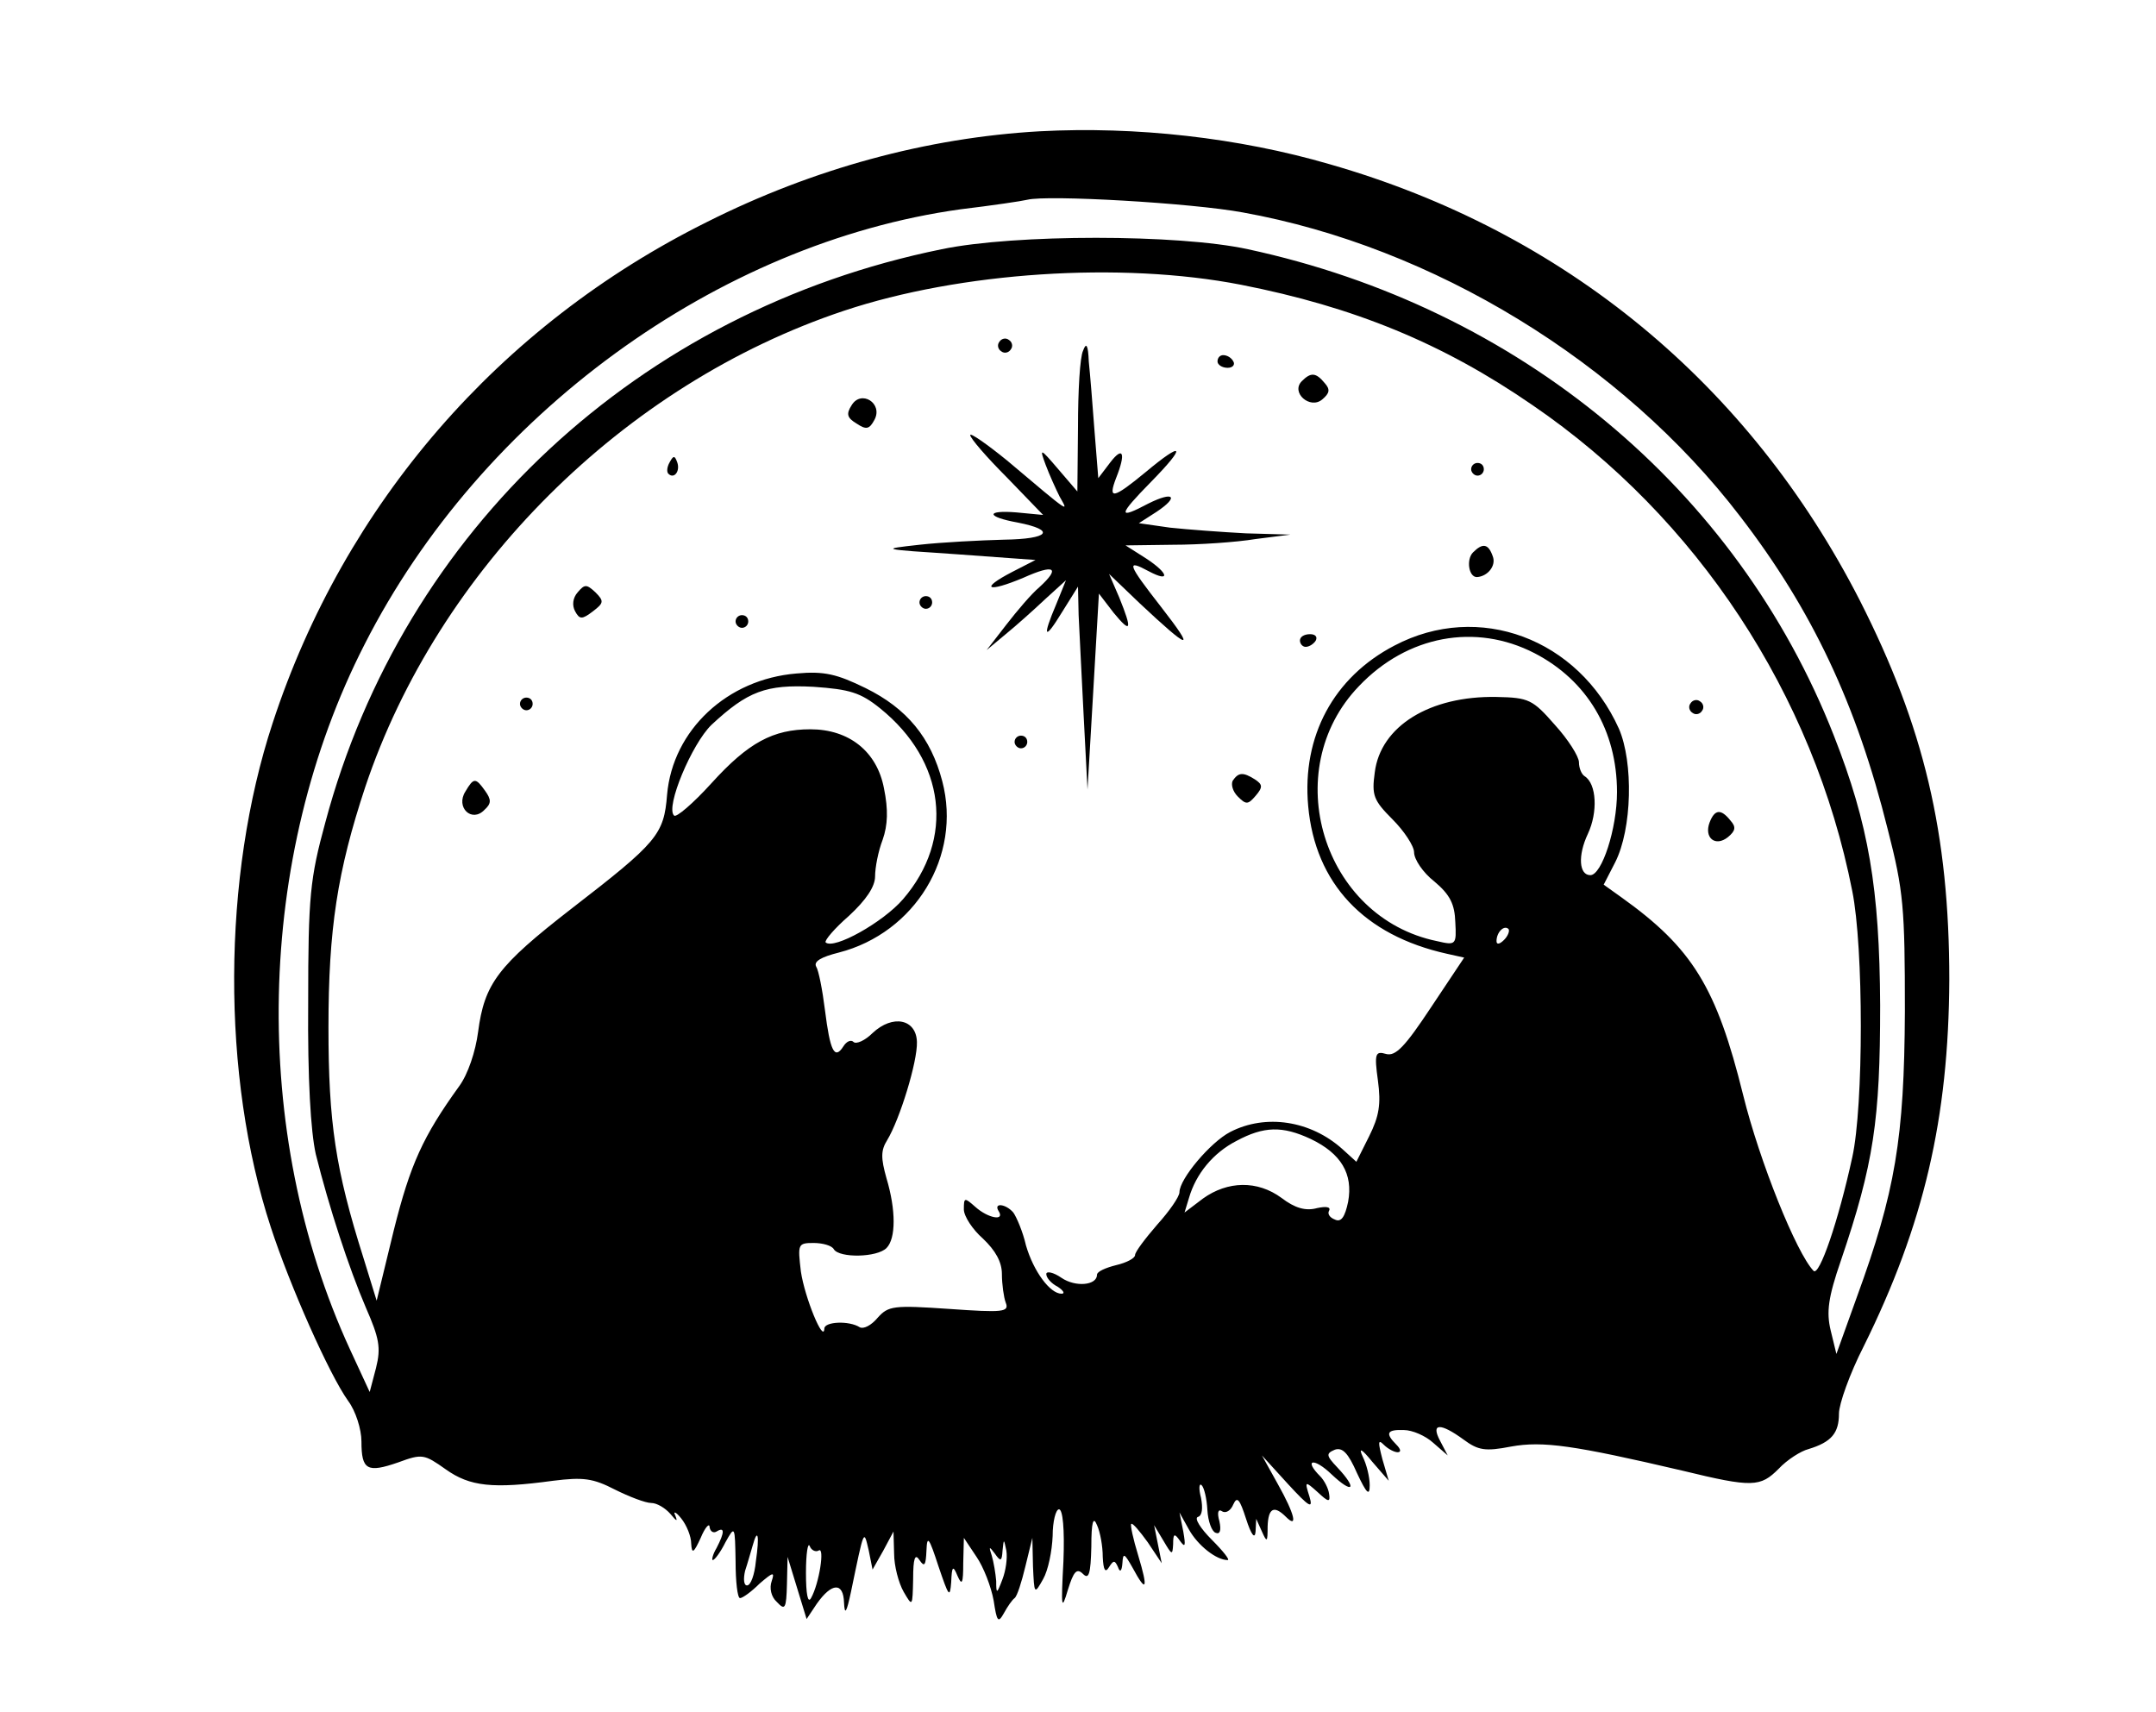 <?xml version="1.0" standalone="no"?>
<!DOCTYPE svg PUBLIC "-//W3C//DTD SVG 20010904//EN"
 "http://www.w3.org/TR/2001/REC-SVG-20010904/DTD/svg10.dtd">
<svg version="1.0" xmlns="http://www.w3.org/2000/svg"
 width="340pt" height="270pt" viewBox="0 0 340 270"
 preserveAspectRatio="xMidYMid meet">

<g transform="translate(0,270) scale(0.1,-0.1)"
fill="#000000" stroke="none">
<path d="M1640 2493 c-178 -10 -358 -59 -525 -143 -328 -163 -572 -445 -685
-790 -80 -243 -81 -557 -3 -795 30 -92 92 -232 122 -274 12 -16 21 -45 21 -64
0 -45 9 -50 58 -33 38 14 41 13 75 -11 38 -27 74 -31 169 -18 48 6 63 4 98
-14 22 -11 48 -21 57 -21 9 0 22 -8 30 -17 10 -12 12 -13 8 -3 -4 8 1 6 9 -4
9 -11 16 -29 16 -40 1 -17 4 -15 15 9 7 17 14 24 14 17 1 -7 6 -10 11 -7 13 8
13 -1 0 -26 -6 -10 -8 -19 -6 -19 3 0 12 12 20 28 15 27 15 26 16 -30 0 -32 3
-58 7 -58 4 0 18 10 31 23 21 18 24 19 19 4 -4 -11 -1 -25 8 -33 13 -14 15
-11 16 28 l1 43 15 -49 15 -49 16 24 c24 34 42 34 43 2 1 -21 4 -16 11 17 21
101 20 99 28 65 l6 -30 17 30 16 30 1 -35 c0 -19 7 -46 15 -60 14 -24 14 -24
15 20 0 33 3 41 10 30 8 -12 10 -8 11 15 1 25 4 21 19 -25 16 -47 18 -51 20
-25 1 26 3 27 10 10 7 -16 9 -12 9 20 l1 40 20 -30 c11 -16 23 -47 27 -69 5
-33 7 -36 16 -20 6 11 13 21 17 24 4 3 11 25 17 50 l11 45 1 -45 c2 -44 2 -45
16 -20 8 14 14 44 15 68 0 23 5 42 10 42 6 0 9 -31 7 -82 -4 -74 -3 -79 7 -45
9 29 14 35 24 25 9 -9 12 0 13 43 0 39 3 49 9 34 5 -11 9 -33 9 -50 1 -21 4
-26 10 -16 7 11 9 11 14 0 3 -9 6 -7 7 6 1 17 3 16 16 -7 22 -41 25 -34 9 19
-8 26 -13 49 -11 50 2 2 13 -11 26 -29 l22 -33 -6 30 -6 30 15 -25 c13 -22 14
-23 15 -5 0 17 2 18 11 5 8 -11 9 -8 5 15 l-6 30 15 -27 c14 -25 43 -48 61
-48 4 0 -7 14 -25 32 -18 18 -28 34 -22 36 7 2 8 14 5 30 -4 15 -3 24 1 20 4
-4 8 -21 9 -39 1 -18 7 -34 13 -36 7 -3 9 4 6 18 -4 14 -2 20 4 16 6 -4 14 1
18 11 6 13 10 8 20 -23 8 -25 14 -33 15 -20 l1 20 9 -20 c8 -18 9 -17 9 8 1
29 10 34 29 15 19 -19 14 4 -13 52 l-25 45 41 -45 c34 -37 40 -40 34 -20 -8
25 -7 25 13 7 17 -16 20 -16 18 -3 -1 9 -8 22 -14 28 -27 27 -10 30 18 3 34
-32 41 -23 9 11 -18 19 -18 22 -4 28 12 4 21 -5 35 -37 15 -32 20 -37 20 -19
0 13 -5 33 -11 45 -7 15 -2 13 15 -8 l26 -30 -10 34 c-7 27 -7 32 2 23 7 -7
17 -12 22 -12 6 0 5 5 -2 12 -18 18 -15 24 12 23 13 0 34 -9 46 -20 l23 -20
-12 23 c-15 28 0 29 37 2 23 -17 34 -19 75 -11 50 9 99 2 270 -38 111 -27 123
-26 152 3 13 14 35 28 47 31 36 11 48 25 48 56 0 15 17 63 39 106 95 192 134
360 135 578 0 231 -40 399 -141 598 -175 342 -466 582 -836 688 -144 42 -306
60 -457 52z m320 -128 c300 -54 598 -236 784 -479 114 -148 184 -297 233 -494
25 -97 27 -124 27 -287 -1 -200 -15 -284 -76 -451 l-32 -89 -9 37 c-7 29 -4
52 16 110 52 153 62 222 62 403 -1 184 -18 285 -73 425 -153 390 -497 675
-924 767 -110 24 -368 24 -483 0 -477 -97 -849 -443 -972 -904 -24 -88 -27
-116 -27 -283 -1 -122 4 -204 12 -240 21 -84 52 -179 79 -242 21 -48 24 -63
16 -95 l-10 -38 -31 67 c-158 343 -149 776 23 1112 184 362 557 633 940 686
50 6 97 13 105 15 32 8 259 -5 340 -20z m-3 -114 c178 -35 318 -92 460 -190
259 -177 443 -456 504 -766 18 -89 18 -339 0 -420 -22 -101 -52 -188 -61 -179
-27 28 -85 172 -111 277 -42 170 -80 232 -192 312 l-28 20 18 35 c27 53 29
158 6 211 -64 142 -221 201 -354 131 -96 -50 -146 -143 -136 -253 11 -122 88
-204 219 -233 l27 -6 -52 -78 c-41 -62 -56 -78 -71 -74 -17 5 -19 1 -13 -42 5
-37 2 -56 -14 -88 l-20 -40 -22 20 c-50 45 -121 56 -177 27 -31 -16 -80 -74
-80 -95 0 -7 -16 -30 -35 -51 -19 -22 -35 -43 -35 -48 0 -5 -13 -12 -30 -16
-16 -4 -30 -10 -30 -15 0 -17 -34 -20 -56 -5 -13 9 -24 11 -24 6 0 -6 8 -15
18 -20 9 -6 12 -11 6 -11 -18 0 -44 35 -56 76 -5 22 -15 45 -20 52 -12 14 -32
16 -23 2 10 -16 -17 -11 -37 7 -17 15 -18 15 -18 -4 0 -11 14 -32 30 -46 20
-19 30 -37 30 -56 0 -16 3 -37 6 -45 6 -15 -4 -16 -89 -10 -88 6 -96 5 -113
-14 -10 -12 -22 -18 -28 -15 -17 11 -56 9 -56 -2 -1 -24 -31 49 -37 90 -5 43
-5 45 20 45 14 0 29 -4 32 -10 9 -14 68 -13 83 2 15 15 15 60 0 110 -9 32 -9
44 1 60 20 33 48 124 47 155 -1 36 -38 44 -70 14 -12 -12 -26 -18 -30 -14 -4
4 -11 1 -16 -7 -14 -22 -21 -7 -29 57 -4 32 -10 63 -14 69 -4 8 8 15 36 22
120 31 194 152 163 270 -18 69 -56 115 -121 147 -45 22 -65 27 -109 23 -109
-9 -195 -89 -204 -191 -5 -63 -15 -75 -151 -180 -116 -90 -137 -118 -147 -194
-4 -31 -16 -67 -30 -86 -57 -79 -77 -123 -103 -227 l-27 -111 -21 68 c-44 139
-55 213 -55 363 0 155 14 246 58 379 115 343 407 635 755 751 183 61 436 78
626 41z m463 -581 c83 -43 130 -122 130 -219 0 -58 -24 -131 -42 -131 -18 0
-20 31 -4 65 16 34 14 79 -5 91 -5 3 -9 13 -9 22 0 9 -17 36 -38 59 -35 40
-41 43 -92 44 -105 2 -183 -46 -192 -119 -5 -36 -2 -44 28 -74 18 -18 34 -42
34 -52 0 -11 14 -32 32 -46 25 -21 32 -36 33 -64 2 -36 1 -37 -29 -30 -180 37
-251 269 -123 402 76 80 184 100 277 52z m-1032 -87 c103 -83 118 -206 36
-301 -31 -36 -109 -80 -122 -68 -2 3 14 22 37 42 27 25 41 46 41 62 0 14 5 40
12 58 8 23 9 47 2 81 -11 58 -55 93 -116 93 -59 0 -98 -21 -156 -85 -29 -32
-56 -55 -59 -51 -14 13 28 113 59 143 57 53 86 64 161 60 57 -4 74 -9 105 -34z
m984 -365 c-7 -7 -12 -8 -12 -2 0 14 12 26 19 19 2 -3 -1 -11 -7 -17z m-305
-314 c48 -23 67 -55 59 -99 -5 -24 -11 -33 -21 -28 -8 3 -12 9 -9 14 3 6 -5 7
-19 4 -18 -5 -35 0 -56 16 -38 28 -85 27 -124 -1 l-29 -22 7 23 c11 38 38 71
75 90 43 23 72 24 117 3z m-875 -666 c-2 -21 -8 -38 -14 -38 -5 0 -6 10 -3 23
4 12 9 30 12 40 8 29 11 16 5 -25z m99 17 c10 7 1 -52 -12 -75 -5 -9 -8 6 -8
40 0 30 3 49 6 42 2 -6 9 -10 14 -7z m290 -45 c-9 -24 -10 -24 -10 -3 -1 12
-4 30 -7 40 -5 15 -4 15 5 3 9 -13 11 -12 12 5 2 19 2 19 6 0 2 -12 -1 -32 -6
-45z"/>
<path d="M1576 2161 c-4 -5 -2 -12 3 -15 5 -4 12 -2 15 3 4 5 2 12 -3 15 -5 4
-12 2 -15 -3z"/>
<path d="M1708 2147 c-5 -10 -8 -64 -8 -120 l-1 -102 -30 35 c-29 34 -30 34
-20 7 6 -16 16 -38 22 -50 14 -25 20 -30 -83 57 -32 26 -58 44 -58 40 0 -5 26
-35 58 -67 l57 -59 -42 4 c-49 4 -48 -7 2 -16 61 -12 50 -26 -22 -27 -37 -1
-97 -4 -133 -8 -63 -7 -62 -7 59 -15 l124 -9 -37 -19 c-52 -27 -39 -33 18 -9
49 22 59 16 25 -15 -12 -10 -35 -37 -52 -59 l-31 -40 30 25 c16 13 44 38 62
55 l33 30 -15 -37 c-23 -54 -19 -59 9 -13 l25 40 1 -45 c1 -25 5 -97 8 -160
l6 -115 9 154 9 155 23 -30 c28 -34 30 -28 9 24 l-16 37 48 -46 c80 -75 90
-78 34 -6 -53 68 -56 76 -19 56 34 -18 31 -3 -4 20 l-33 21 75 1 c41 0 100 4
130 9 l55 7 -70 2 c-38 2 -92 6 -120 9 l-49 7 28 18 c36 24 27 33 -13 13 -49
-26 -48 -19 4 34 57 58 52 66 -9 15 -51 -42 -59 -43 -46 -9 16 40 11 51 -9 25
l-19 -25 -6 75 c-3 41 -7 90 -9 109 -1 26 -4 31 -9 17z"/>
<path d="M1920 2130 c0 -5 7 -10 16 -10 8 0 12 5 9 10 -3 6 -10 10 -16 10 -5
0 -9 -4 -9 -10z"/>
<path d="M2053 2099 c-18 -18 13 -45 32 -29 12 10 13 16 4 26 -14 17 -22 17
-36 3z"/>
<path d="M1343 2061 c-9 -14 -7 -20 8 -29 15 -10 20 -9 28 6 14 26 -21 48 -36
23z"/>
<path d="M1056 1971 c-4 -7 -5 -15 -2 -18 9 -9 19 4 14 18 -4 11 -6 11 -12 0z"/>
<path d="M2320 1960 c0 -5 5 -10 10 -10 6 0 10 5 10 10 0 6 -4 10 -10 10 -5 0
-10 -4 -10 -10z"/>
<path d="M2323 1829 c-11 -11 -7 -39 6 -39 17 1 31 18 25 33 -7 20 -16 21 -31
6z"/>
<path d="M911 1766 c-8 -9 -9 -21 -4 -30 7 -13 11 -13 28 0 17 13 18 16 4 30
-14 13 -17 13 -28 0z"/>
<path d="M1450 1750 c0 -5 5 -10 10 -10 6 0 10 5 10 10 0 6 -4 10 -10 10 -5 0
-10 -4 -10 -10z"/>
<path d="M1160 1720 c0 -5 5 -10 10 -10 6 0 10 5 10 10 0 6 -4 10 -10 10 -5 0
-10 -4 -10 -10z"/>
<path d="M2050 1690 c0 -5 4 -10 9 -10 6 0 13 5 16 10 3 6 -1 10 -9 10 -9 0
-16 -4 -16 -10z"/>
<path d="M820 1590 c0 -5 5 -10 10 -10 6 0 10 5 10 10 0 6 -4 10 -10 10 -5 0
-10 -4 -10 -10z"/>
<path d="M2666 1591 c-4 -5 -2 -12 3 -15 5 -4 12 -2 15 3 4 5 2 12 -3 15 -5 4
-12 2 -15 -3z"/>
<path d="M1600 1530 c0 -5 5 -10 10 -10 6 0 10 5 10 10 0 6 -4 10 -10 10 -5 0
-10 -4 -10 -10z"/>
<path d="M1944 1469 c-3 -6 0 -17 8 -25 13 -13 16 -13 28 1 12 14 11 18 -1 26
-19 12 -26 11 -35 -2z"/>
<path d="M734 1452 c-16 -25 10 -50 30 -29 11 10 11 16 1 30 -15 21 -18 21
-31 -1z"/>
<path d="M2696 1403 c-9 -24 9 -39 29 -23 12 10 13 16 4 26 -15 19 -25 18 -33
-3z"/>
</g>
</svg>
